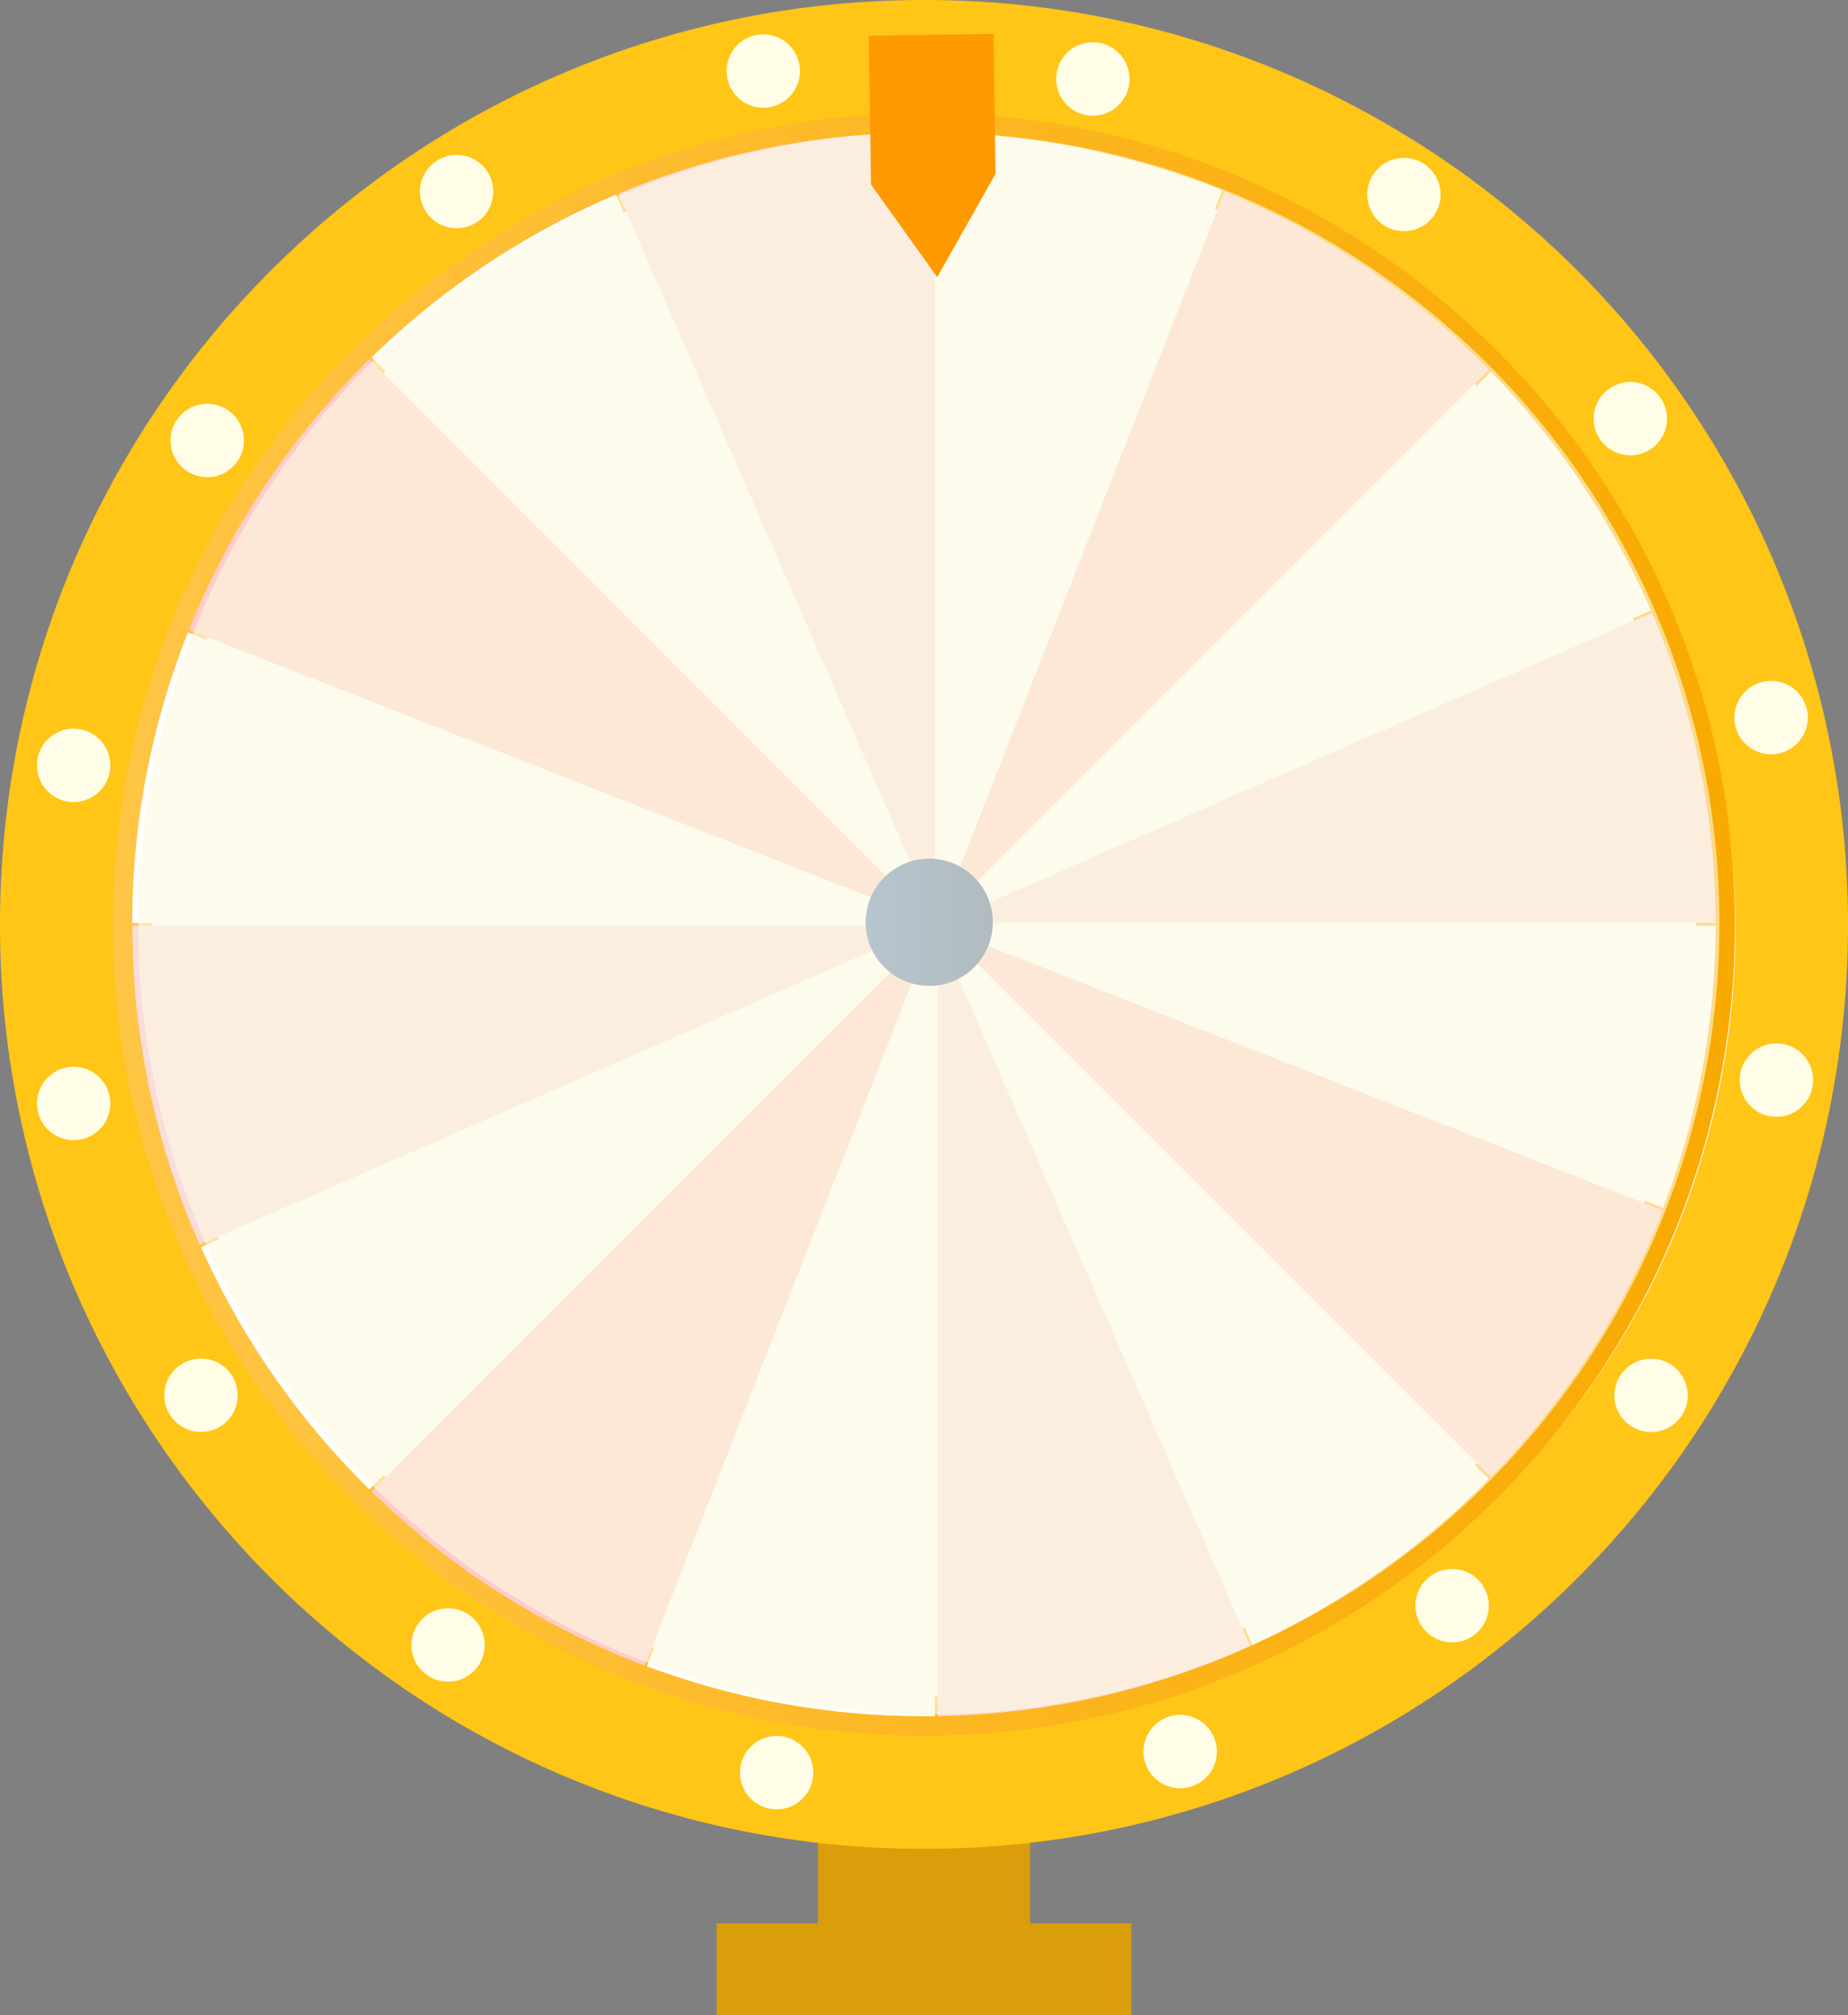 <svg xmlns="http://www.w3.org/2000/svg" xmlns:xlink="http://www.w3.org/1999/xlink" viewBox="0 0 397.89 433.76"><rect x="0" y="0" width="397.89" height="433.76" fill="#808080" stroke="none"/><defs><style>.cls-1{fill:#d99e09;}.cls-2{fill:url(#鍊踑臇蜸馯鳺艜_14);}.cls-3{fill:#ffc517;}.cls-4{fill:#fff;}.cls-5{fill:url(#鍊踑臇蜸馯鳺艜_86);}.cls-6{fill:#f9dcdc;}.cls-7{fill:#fcc;}.cls-8{fill:#fffde6;}.cls-9{fill:url(#鍊踑臇蜸馯鳺艜_7);}.cls-10{fill:#fcf9de;opacity:0.62;}.cls-11{fill:#f90;}</style><linearGradient id="鍊踑臇蜸馯鳺艜_14" x1="13.03" y1="198.95" x2="384.85" y2="198.95" gradientUnits="userSpaceOnUse"><stop offset="0" stop-color="#76a8f5"/><stop offset="1" stop-color="#023b74"/></linearGradient><linearGradient id="鍊踑臇蜸馯鳺艜_86" x1="24.32" y1="198.95" x2="373.56" y2="198.95" gradientUnits="userSpaceOnUse"><stop offset="0" stop-color="#ffc546"/><stop offset="1" stop-color="#f9aa01"/></linearGradient><linearGradient id="鍊踑臇蜸馯鳺艜_7" x1="186.39" y1="198.49" x2="213.76" y2="198.49" gradientTransform="translate(372.64 -24.33) rotate(82.98)" gradientUnits="userSpaceOnUse"><stop offset="0" stop-color="#4771b3"/><stop offset="1" stop-color="#37578c"/></linearGradient></defs><g id="圖層_2" data-name="圖層 2"><g id="圖層_1-2" data-name="圖層 1"><rect class="cls-1" x="176.11" y="392.71" width="45.67" height="27.37"/><rect class="cls-1" x="154.31" y="413.96" width="89.27" height="19.8"/><circle class="cls-2" cx="198.94" cy="198.95" r="185.91"/><path class="cls-3" d="M397.89,199c0,109.87-89.07,198.94-198.95,198.94A198,198,0,0,1,76.05,355.41c-3.11-2.45-6.15-5-9.12-7.62a200.14,200.14,0,0,1-26-28A198.1,198.1,0,0,1,0,199C0,89.07,89.07,0,198.94,0a197.92,197.92,0,0,1,97.12,25.28q2.61,1.47,5.18,3A199,199,0,0,1,397.89,199Z"/><circle class="cls-4" cx="202.32" cy="199.89" r="171.35"/><path class="cls-5" d="M198.94,373.57c-96.28,0-174.62-78.34-174.62-174.62S102.66,24.33,198.94,24.33,373.56,102.66,373.56,199,295.23,373.57,198.94,373.57Zm0-340.88C107.27,32.69,32.69,107.27,32.69,199S107.27,365.2,198.94,365.2,365.2,290.62,365.2,199,290.61,32.69,198.94,32.69Z"/><path class="cls-4" d="M201.85,28.55v168.9L263.14,41A169.67,169.67,0,0,0,201.85,28.55Z"/><path class="cls-6" d="M201.28,197.6V28.54c-.78,0-1.55,0-2.34,0a169.82,169.82,0,0,0-65.78,13.17Z"/><path class="cls-7" d="M202.32,197.79,320.56,79.56a170.8,170.8,0,0,0-56.89-38.32Z"/><path class="cls-6" d="M269.14,354.3l-67.29-154V369.35A169.91,169.91,0,0,0,269.14,354.3Z"/><path class="cls-4" d="M321,80,202.82,198.09,355.46,131.4A170.75,170.75,0,0,0,321,80Z"/><path class="cls-7" d="M321,317.93a170.47,170.47,0,0,0,37-57.42L202.72,199.7Z"/><path class="cls-6" d="M202.92,198.66H369.38a169.78,169.78,0,0,0-13.7-66.74Z"/><path class="cls-4" d="M203.06,199.23,358.11,260a170.15,170.15,0,0,0,11.27-60.76Z"/><path class="cls-7" d="M200.81,200.1,80,321a170.56,170.56,0,0,0,58.8,37.48Z"/><path class="cls-6" d="M200.22,199.23H28.51A169.86,169.86,0,0,0,43,267.9Z"/><path class="cls-4" d="M201.28,200.44l-62,158.2a170.05,170.05,0,0,0,59.65,10.74c.79,0,1.56,0,2.34,0Z"/><path class="cls-4" d="M43.27,268.42a170.89,170.89,0,0,0,36.28,52.14L200.31,199.8Z"/><path class="cls-4" d="M202.42,200.2l67.23,153.86a170.89,170.89,0,0,0,50.91-35.72Z"/><path class="cls-7" d="M200.41,198.19,79.55,77.33A170.77,170.77,0,0,0,40.68,135.6Z"/><path class="cls-4" d="M200.07,198.66,40.47,136.12a169.88,169.88,0,0,0-12,62.54Z"/><path class="cls-4" d="M132.64,41.89A170.56,170.56,0,0,0,80,76.94L200.71,197.69Z"/><circle class="cls-8" cx="96.47" cy="354.06" r="7.9"/><path class="cls-8" d="M52.52,94.81a7.9,7.9,0,1,0-7.9,7.9A7.9,7.9,0,0,0,52.52,94.81Z"/><path class="cls-8" d="M23.75,164.73a7.9,7.9,0,1,0-7.9,7.9A7.89,7.89,0,0,0,23.75,164.73Z"/><path class="cls-8" d="M23.75,237.51a7.9,7.9,0,1,0-7.9,7.9A7.89,7.89,0,0,0,23.75,237.51Z"/><circle class="cls-8" cx="43.27" cy="300.32" r="7.9" transform="translate(-259.59 318.67) rotate(-85.27)"/><circle class="cls-8" cx="167.22" cy="381.54" r="7.9"/><path class="cls-8" d="M262,377a7.9,7.9,0,1,0-7.9,7.9A7.9,7.9,0,0,0,262,377Z"/><path class="cls-8" d="M320.56,345.6a7.9,7.9,0,1,0-7.9,7.9A7.9,7.9,0,0,0,320.56,345.6Z"/><circle class="cls-8" cx="355.46" cy="300.32" r="7.9" transform="translate(30.7 633.59) rotate(-85.93)"/><path class="cls-8" d="M389.23,154.45a7.9,7.9,0,1,0-7.9,7.9A7.9,7.9,0,0,0,389.23,154.45Z"/><path class="cls-8" d="M390.37,232.48a7.9,7.9,0,1,0-7.9,7.9A7.9,7.9,0,0,0,390.37,232.48Z"/><circle class="cls-8" cx="351.01" cy="90.12" r="7.9" transform="translate(39.09 274.59) rotate(-45)"/><circle class="cls-8" cx="98.31" cy="41.24" r="7.9" transform="translate(-7.73 30.26) rotate(-16.85)"/><circle class="cls-8" cx="164.34" cy="15.29" r="7.9" transform="translate(87.32 161.27) rotate(-67.5)"/><path class="cls-8" d="M243.2,17a7.9,7.9,0,1,0-7.9,7.9A7.9,7.9,0,0,0,243.2,17Z"/><circle class="cls-8" cx="302.28" cy="41.89" r="7.9" transform="translate(-2.81 48.96) rotate(-9.22)"/><circle class="cls-9" cx="200.07" cy="198.49" r="13.69" transform="translate(-21.38 372.82) rotate(-82.98)"/><circle class="cls-10" cx="199.97" cy="198.75" r="170.24"/><polygon class="cls-11" points="187.06 7.7 187.54 39.73 201.79 59.65 214.35 37.41 213.9 7.3 187.06 7.7"/></g></g></svg>